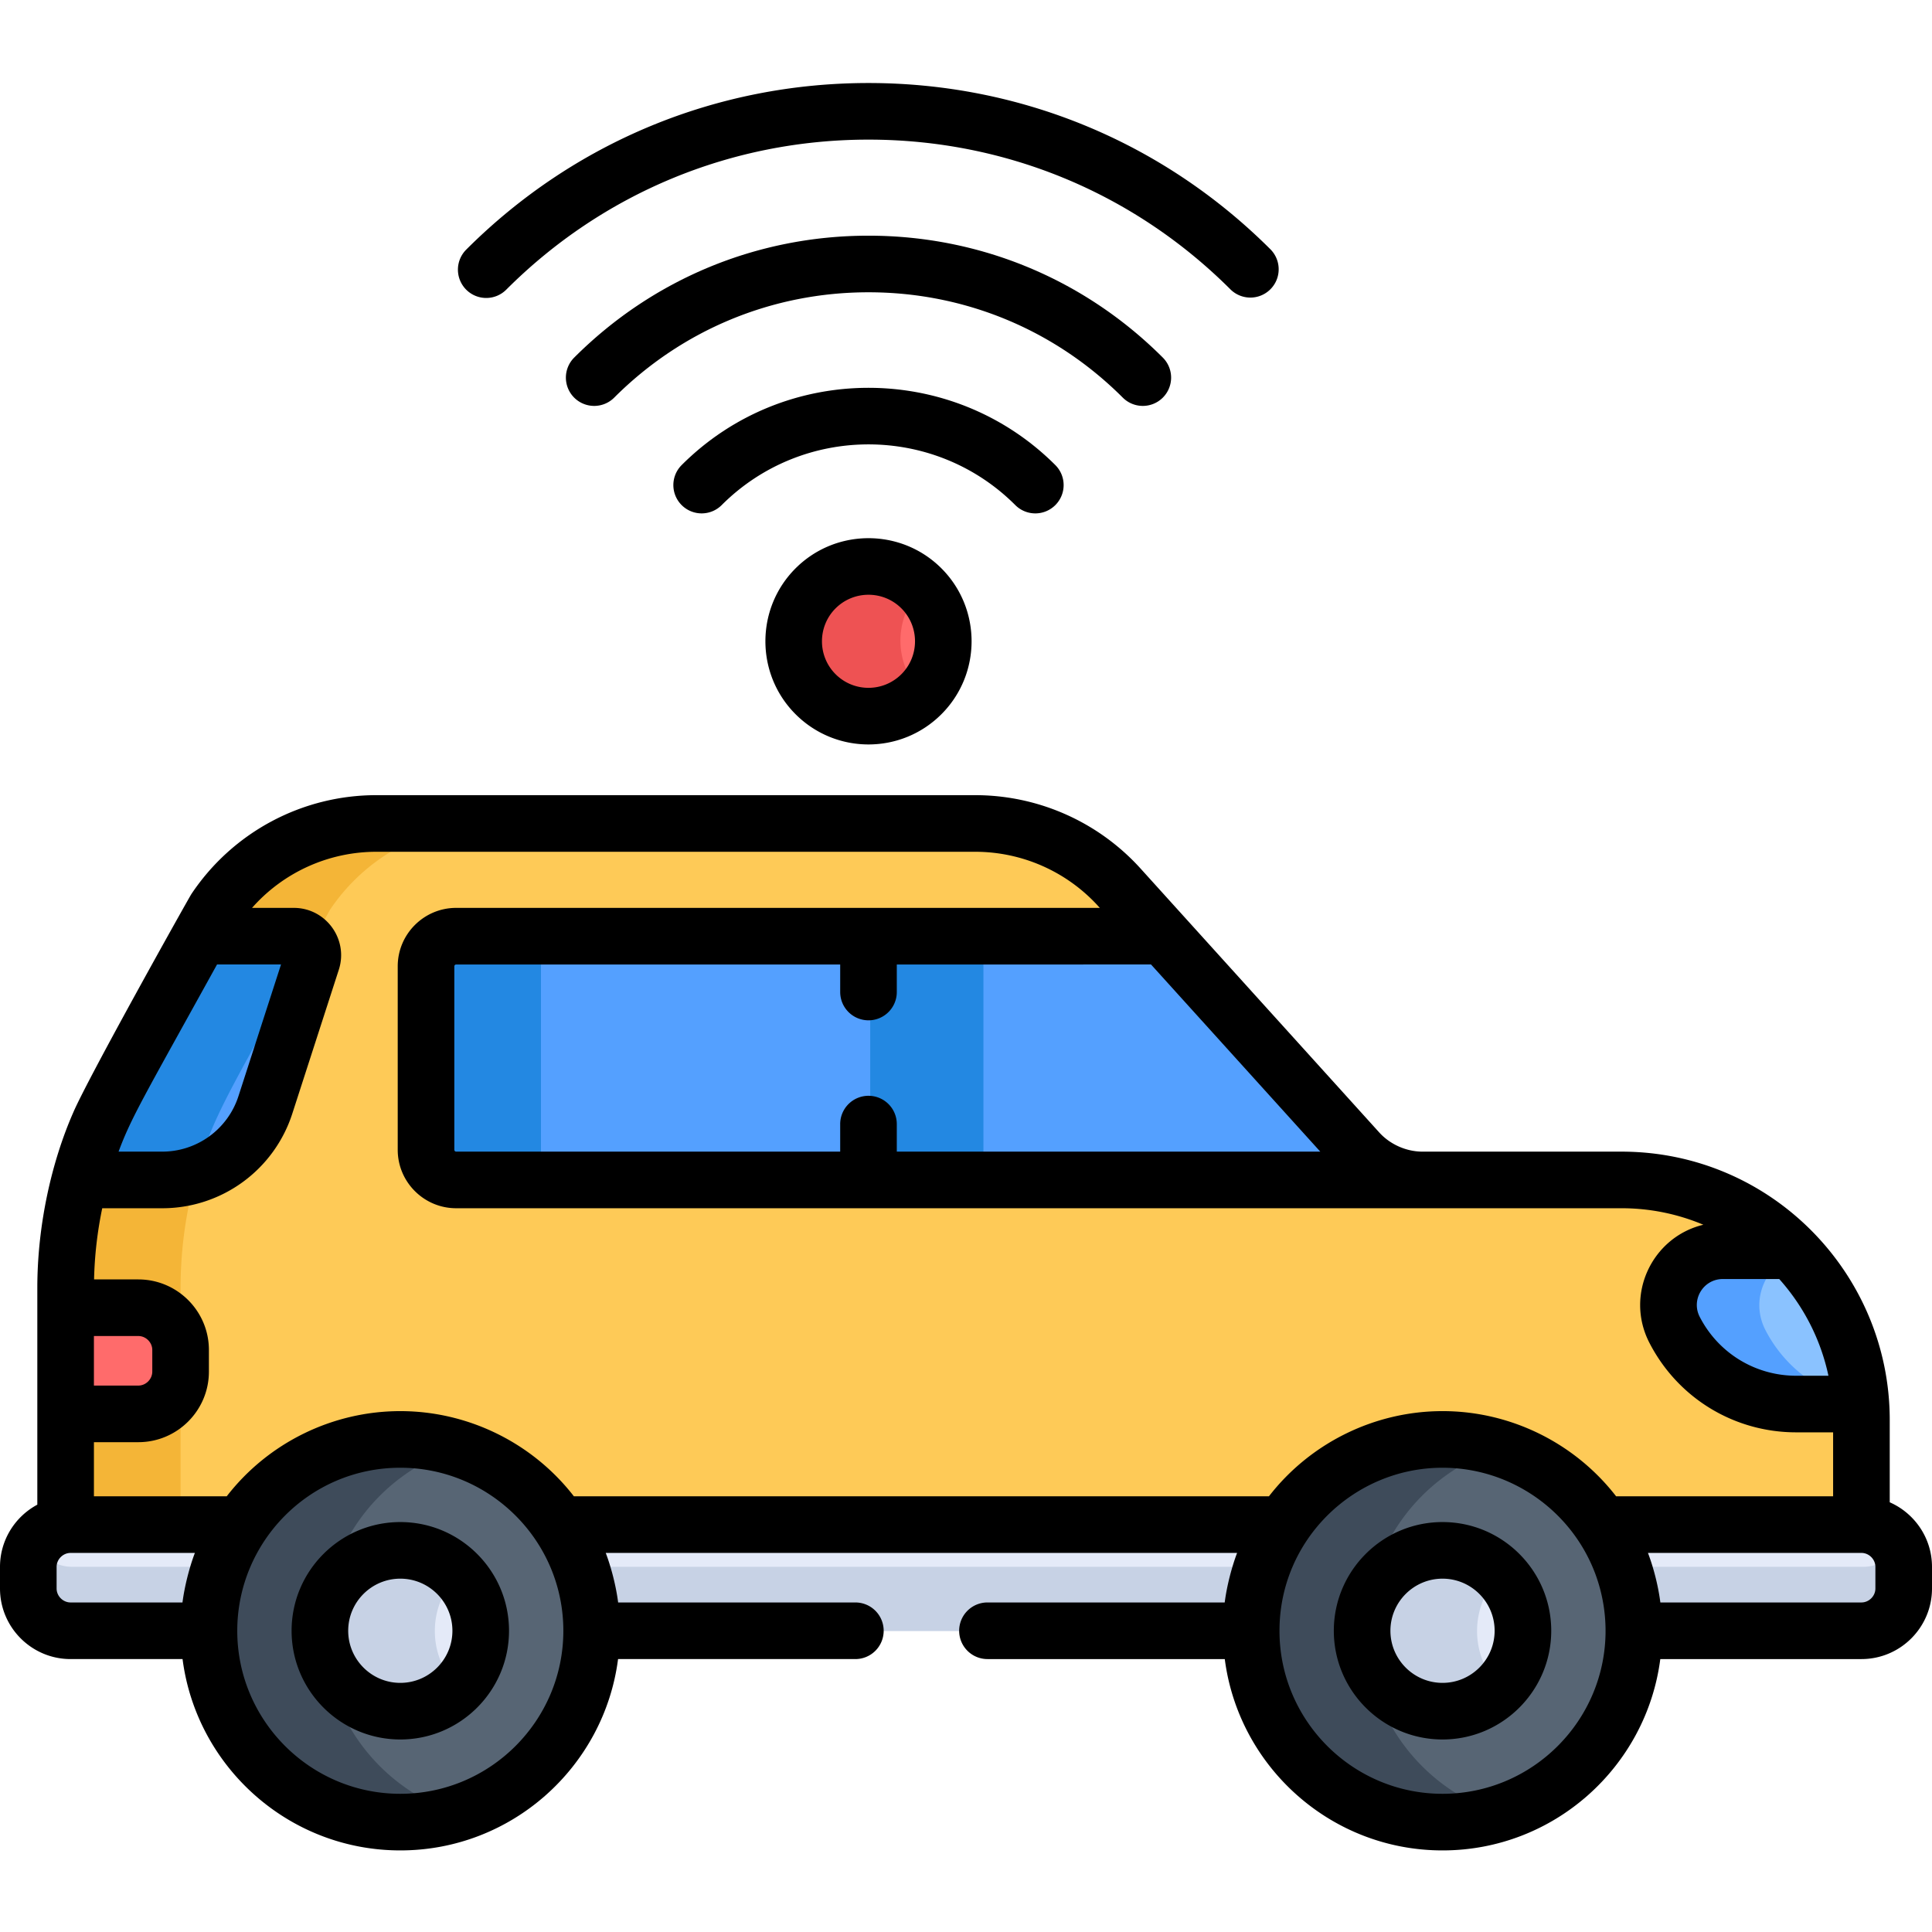 <svg height="512pt" viewBox="0 -22 512.001 512" width="512pt" xmlns="http://www.w3.org/2000/svg"><path d="M244.64 133.754c-7.745-7.746-20.304-7.746-28.05 0s-7.746 20.305 0 28.05c7.746 7.743 20.305 7.743 28.05 0 7.747-7.745 7.747-20.304 0-28.05zm0 0" fill="#ff6b6b"/><path d="M244.43 161.805c-7.746-7.746-7.746-20.305 0-28.051l.105-.094c-7.754-7.644-20.23-7.617-27.941.094-7.746 7.75-7.746 20.305 0 28.05 7.71 7.712 20.191 7.739 27.941.098-.035-.035-.07-.062-.105-.097zm0 0" fill="#ee5253"/><path d="M430.152 290.75H377.43a22.958 22.958 0 0 1-17.02-7.555l-63.27-69.953a51.493 51.493 0 0 0-38.199-16.96H100.227a51.51 51.51 0 0 0-42.801 22.855l-25.73 46.558a110.988 110.988 0 0 0-13.844 53.684v65.715h475.906v-30.739c0-35.128-28.477-63.605-63.606-63.605zm0 0" fill="#feca57"/><path d="M61.7 265.695l25.726-46.558a51.516 51.516 0 0 1 42.804-22.856h-30.003a51.51 51.51 0 0 0-42.801 22.856l-25.73 46.558a110.988 110.988 0 0 0-13.844 53.684v65.715h30v-65.715c0-18.777 4.765-37.25 13.847-53.684zm0 0" fill="#f4b537"/><path d="M17.852 352.746h19.265c6.16 0 11.203-5.043 11.203-11.203v-5.73c0-6.16-5.043-11.2-11.203-11.2H17.852zm0 0" fill="#ff6b6b"/><path d="M475.254 309.512H457.02c-10.762 0-17.708 11.386-12.786 20.957a36.259 36.259 0 0 0 32.243 19.672h17.125c-1.036-15.82-7.84-30.063-18.348-40.63zm0 0" fill="#8ac2ff"/><path d="M467.852 330.469c-4.168-8.098.171-17.5 8.128-20.196-.246-.253-.48-.511-.726-.761H457.02c-10.762 0-17.707 11.386-12.786 20.957a36.259 36.259 0 0 0 32.243 19.672h17.125c-.012-.207-.04-.41-.051-.618-10.938-2.007-20.5-8.953-25.7-19.054zm0 0M78.316 226.152H53.551c-23.242 42.051-27.5 47.996-31.934 64.598H43.41c12.485 0 23.55-8.05 27.39-19.934l12.31-38.082c1.05-3.25-1.376-6.582-4.794-6.582zm0 0" fill="#54a0ff"/><path d="M78.316 226.152H53.551c-2.504 4.532-19.996 36.18-21.856 39.543-.02.04-.043.082-.062.125a110.871 110.871 0 0 0-10.016 24.93c23.38 0 24.926.379 30.363-1.316 4.391-15.672 8.329-21.223 30.418-61.196a5.01 5.01 0 0 0-4.082-2.086zm0 0" fill="#2388e2"/><path d="M231.617 226.152h-110.27a7.988 7.988 0 0 0-7.988 7.989v48.62a7.99 7.99 0 0 0 7.989 7.989H231.62v-64.598zm0 0" fill="#54a0ff"/><path d="M143.363 282.762V234.14a7.989 7.989 0 0 1 7.989-7.993h-30.004a7.991 7.991 0 0 0-7.989 7.993v48.62a7.99 7.99 0 0 0 7.989 7.989h30.004a7.985 7.985 0 0 1-7.989-7.988zm0 0" fill="#2388e2"/><g fill="#e4eaf8"><path d="M145.734 382.094a50.461 50.461 0 0 1 8.52 28.129h180.785c0-10.407 3.137-20.082 8.52-28.13zm0 0M19.16 382.094c-6.16 0-11.2 5.039-11.2 11.199v5.73c0 6.16 5.04 11.2 11.2 11.2h39.68a50.452 50.452 0 0 1 8.52-28.13zm0 0M493.758 382.094H421.93a50.461 50.461 0 0 1 8.52 28.129h63.308c6.16 0 11.199-5.04 11.199-11.2v-5.73c0-6.16-5.039-11.2-11.2-11.2zm0 0"/></g><path d="M151.324 393.223a50.63 50.63 0 0 1 2.93 17h180.785c0-5.961 1.035-11.684 2.926-17zm0 0M19.16 393.223c-4.105 0-7.707-2.246-9.656-5.567a11.077 11.077 0 0 0-1.543 5.637v5.73c0 6.16 5.039 11.2 11.2 11.2H58.84c0-5.961 1.035-11.684 2.93-17zm0 0M493.758 393.223h-66.235a50.63 50.63 0 0 1 2.93 17h63.305c6.16 0 11.203-5.04 11.203-11.2v-5.73c0-2.055-.57-3.977-1.547-5.637-1.95 3.32-5.55 5.567-9.656 5.567zm0 0" fill="#c7d2e5"/><path d="M157.254 410.223c0 28.007-22.703 50.707-50.707 50.707-28.008 0-50.707-22.7-50.707-50.707 0-28.004 22.7-50.707 50.707-50.707 28.004 0 50.707 22.703 50.707 50.707zm0 0" fill="#576574"/><path d="M127.855 410.223c0 11.77-9.543 21.312-21.308 21.312-11.77 0-21.313-9.543-21.313-21.312 0-11.766 9.543-21.309 21.313-21.309 11.766 0 21.308 9.543 21.308 21.309zm0 0" fill="#e4eaf8"/><path d="M85.84 410.223c0-22.782 15.023-42.051 35.707-48.45a50.736 50.736 0 0 0-15-2.257c-28.008 0-50.707 22.703-50.707 50.707 0 28.007 22.7 50.707 50.707 50.707 5.223 0 10.258-.79 15-2.258-20.684-6.395-35.707-25.664-35.707-48.45zm0 0" fill="#3e4b5a"/><path d="M115.238 410.223a21.23 21.23 0 0 1 6.309-15.125 21.229 21.229 0 0 0-15-6.18c-11.77 0-21.309 9.539-21.309 21.305 0 11.77 9.54 21.312 21.309 21.312 5.851 0 11.148-2.363 15-6.183a21.232 21.232 0 0 1-6.309-15.13zm0 0" fill="#c7d2e5"/><path d="M360.41 283.195l-51.59-57.043h-78.203v64.598h139.059v-1.355a22.97 22.97 0 0 1-9.266-6.2zm0 0" fill="#54a0ff"/><path d="M230.617 226.152h30.004v64.598h-30.004zm0 0" fill="#2388e2"/><path d="M433.453 410.223c0 28.007-22.703 50.707-50.707 50.707-28.008 0-50.71-22.7-50.71-50.707 0-28.004 22.702-50.707 50.71-50.707 28.004 0 50.707 22.703 50.707 50.707zm0 0" fill="#576574"/><path d="M404.055 410.223c0 11.77-9.543 21.312-21.309 21.312-11.77 0-21.312-9.543-21.312-21.312 0-11.766 9.543-21.309 21.312-21.309 11.766 0 21.309 9.543 21.309 21.309zm0 0" fill="#e4eaf8"/><path d="M362.04 410.223c0-22.782 15.022-42.051 35.706-48.45a50.755 50.755 0 0 0-15-2.257c-28.008 0-50.71 22.703-50.71 50.707 0 28.007 22.702 50.707 50.71 50.707 5.219 0 10.258-.79 15-2.258-20.684-6.395-35.707-25.664-35.707-48.45zm0 0" fill="#3e4b5a"/><path d="M391.438 410.223a21.23 21.23 0 0 1 6.308-15.125 21.236 21.236 0 0 0-15-6.18c-11.77 0-21.308 9.539-21.308 21.305 0 11.77 9.539 21.312 21.308 21.312a21.24 21.24 0 0 0 15-6.183 21.232 21.232 0 0 1-6.309-15.13zm0 0" fill="#c7d2e5"/><path d="M500.8 376.121v-21.82c0-38.844-31.491-71.106-71.105-71.106h-52.722c-4.293 0-8.59-1.914-11.461-5.086l-31.11-34.398-32.156-35.555a59.104 59.104 0 0 0-43.766-19.43H99.77a58.9 58.9 0 0 0-49.036 26.184c-.672 1-27.468 48.871-31.32 57.914-5.586 12.696-9.523 29.453-9.523 46.5v57.43C4.01 379.906 0 386.114 0 393.238v5.73c0 10.313 8.39 18.704 18.7 18.704h29.679c3.691 28.562 28.152 50.707 57.707 50.707s54.016-22.145 57.707-50.707h62.89a7.5 7.5 0 0 0 7.5-7.5 7.5 7.5 0 0 0-7.5-7.504h-62.87c-.579-4.523-1.883-9.434-3.286-13.129h167.317c-1.434 3.785-2.727 8.766-3.285 13.129h-62.872a7.5 7.5 0 0 0-7.5 7.504 7.5 7.5 0 0 0 7.5 7.5h62.891c3.692 28.562 28.152 50.707 57.707 50.707s54.016-22.145 57.711-50.707h53.305c10.312 0 18.699-8.39 18.699-18.703v-5.73c0-7.645-4.617-14.223-11.2-17.118zm-44.238-59.164h14.958c6.59 7.375 11.027 16.195 13.035 25.629h-8.54c-10.82 0-20.62-5.98-25.57-15.602-2.355-4.582.97-10.027 6.118-10.027zm-151.53-83.36l44.855 49.598H237.66v-7.297c0-4.144-3.355-7.5-7.5-7.5a7.497 7.497 0 0 0-7.5 7.5v7.297H120.89a.488.488 0 0 1-.488-.488v-48.621c0-.27.22-.488.489-.488h101.77v7.297a7.5 7.5 0 0 0 7.5 7.5c4.144 0 7.5-3.356 7.5-7.5v-7.297zm-247.516 0h16.957l-11.27 34.86a21.224 21.224 0 0 1-20.254 14.738H31.422c3.394-9.129 6.668-14.445 26.094-49.597zM24.89 332.06h11.77c2.007 0 3.698 1.695 3.698 3.703v5.726c0 2.008-1.691 3.703-3.699 3.703H24.89zm23.468 70.609H18.7c-2.004 0-3.699-1.691-3.699-3.7v-5.73c0-2.004 1.695-3.699 3.7-3.699h32.945c-1.508 3.973-2.754 8.98-3.286 13.129zm57.727 50.707c-23.824 0-43.207-19.379-43.207-43.203 0-23.527 19.078-43.207 43.207-43.207 23.676 0 43.207 19.258 43.207 43.207 0 23.824-19.383 43.203-43.207 43.203zm276.2 0c-23.825 0-43.208-19.379-43.208-43.203 0-24.192 19.762-43.207 43.207-43.207 18.203 0 34.395 11.5 40.582 28.363v.004a43.386 43.386 0 0 1 2.625 14.84c0 23.824-19.383 43.203-43.207 43.203zm0-101.414c-17.938 0-35.013 8.383-46.005 22.578H152.09c-10.977-14.184-28.047-22.578-46.004-22.578-17.879 0-34.957 8.309-46.004 22.578H24.891v-14.348h11.77c10.312 0 18.702-8.39 18.702-18.703v-5.726c0-10.313-8.39-18.703-18.703-18.703H24.93c.14-6.348.87-12.664 2.164-18.864h15.86A36.19 36.19 0 0 0 77.48 273.07l12.31-38.082c2.608-8.082-3.43-16.39-11.93-16.39H66.792A43.914 43.914 0 0 1 99.77 203.73h158.71a44.092 44.092 0 0 1 32.641 14.489l.344.379H120.89c-8.54 0-15.489 6.945-15.489 15.484v48.625c0 8.543 6.95 15.488 15.489 15.488h308.804a55.766 55.766 0 0 1 21.711 4.375c-13.523 3.235-20.886 18.477-14.3 31.278 7.535 14.64 22.44 23.738 38.91 23.738h9.78v16.953H428.29c-10.945-14.133-27.969-22.578-46.004-22.578zM497 398.969c0 2.008-1.695 3.699-3.7 3.699h-53.288c-.524-4.098-1.672-8.879-3.285-13.129H493.3c2.004 0 3.699 1.695 3.699 3.7zm0 0"/><path d="M106.086 381.363c-15.887 0-28.809 12.922-28.809 28.809S90.2 438.98 106.086 438.98s28.809-12.921 28.809-28.808-12.922-28.809-28.81-28.809zm0 42.617c-7.613 0-13.809-6.195-13.809-13.808 0-7.617 6.196-13.809 13.809-13.809 7.613 0 13.809 6.192 13.809 13.809 0 7.613-6.196 13.808-13.81 13.808zm0 0M210.832 128.617c-10.656 10.656-10.656 28 0 38.656 10.684 10.684 27.973 10.684 38.656 0 10.657-10.656 10.657-28 0-38.656-10.66-10.66-28-10.656-38.656 0zm28.05 28.051c-4.82 4.816-12.62 4.824-17.445 0-4.808-4.809-4.808-12.633 0-17.445 4.813-4.809 12.633-4.809 17.446 0 4.808 4.812 4.808 12.636 0 17.445zm0 0M279.676 111.855a7.497 7.497 0 0 0 0-10.605c-27.305-27.3-71.727-27.3-99.031 0a7.497 7.497 0 0 0 0 10.605 7.502 7.502 0 0 0 10.609 0c21.45-21.449 56.355-21.453 77.812 0a7.498 7.498 0 0 0 10.61 0zm0 0"/><path d="M308.16 83.375a7.502 7.502 0 0 0 0-10.61c-20.836-20.831-48.535-32.308-78-32.308s-57.164 11.477-77.996 32.309a7.502 7.502 0 0 0 0 10.609 7.504 7.504 0 0 0 10.606 0c18-18.004 41.933-27.918 67.39-27.918s49.39 9.914 67.39 27.918a7.51 7.51 0 0 0 10.61 0zm0 0"/><path d="M134.16 54.766C159.8 29.12 193.895 15 230.16 15s70.356 14.121 96 39.766a7.502 7.502 0 0 0 10.605-10.61C308.29 15.684 270.43 0 230.16 0c-40.273 0-78.133 15.68-106.61 44.156a7.51 7.51 0 0 0 0 10.61 7.502 7.502 0 0 0 10.61 0zm0 0M382.285 381.363c-15.887 0-28.808 12.922-28.808 28.809s12.921 28.808 28.808 28.808 28.809-12.921 28.809-28.808-12.922-28.809-28.809-28.809zm0 42.617c-7.613 0-13.808-6.195-13.808-13.808 0-7.617 6.195-13.809 13.808-13.809 7.613 0 13.809 6.192 13.809 13.809 0 7.613-6.196 13.808-13.809 13.808zm0 0"/></svg>